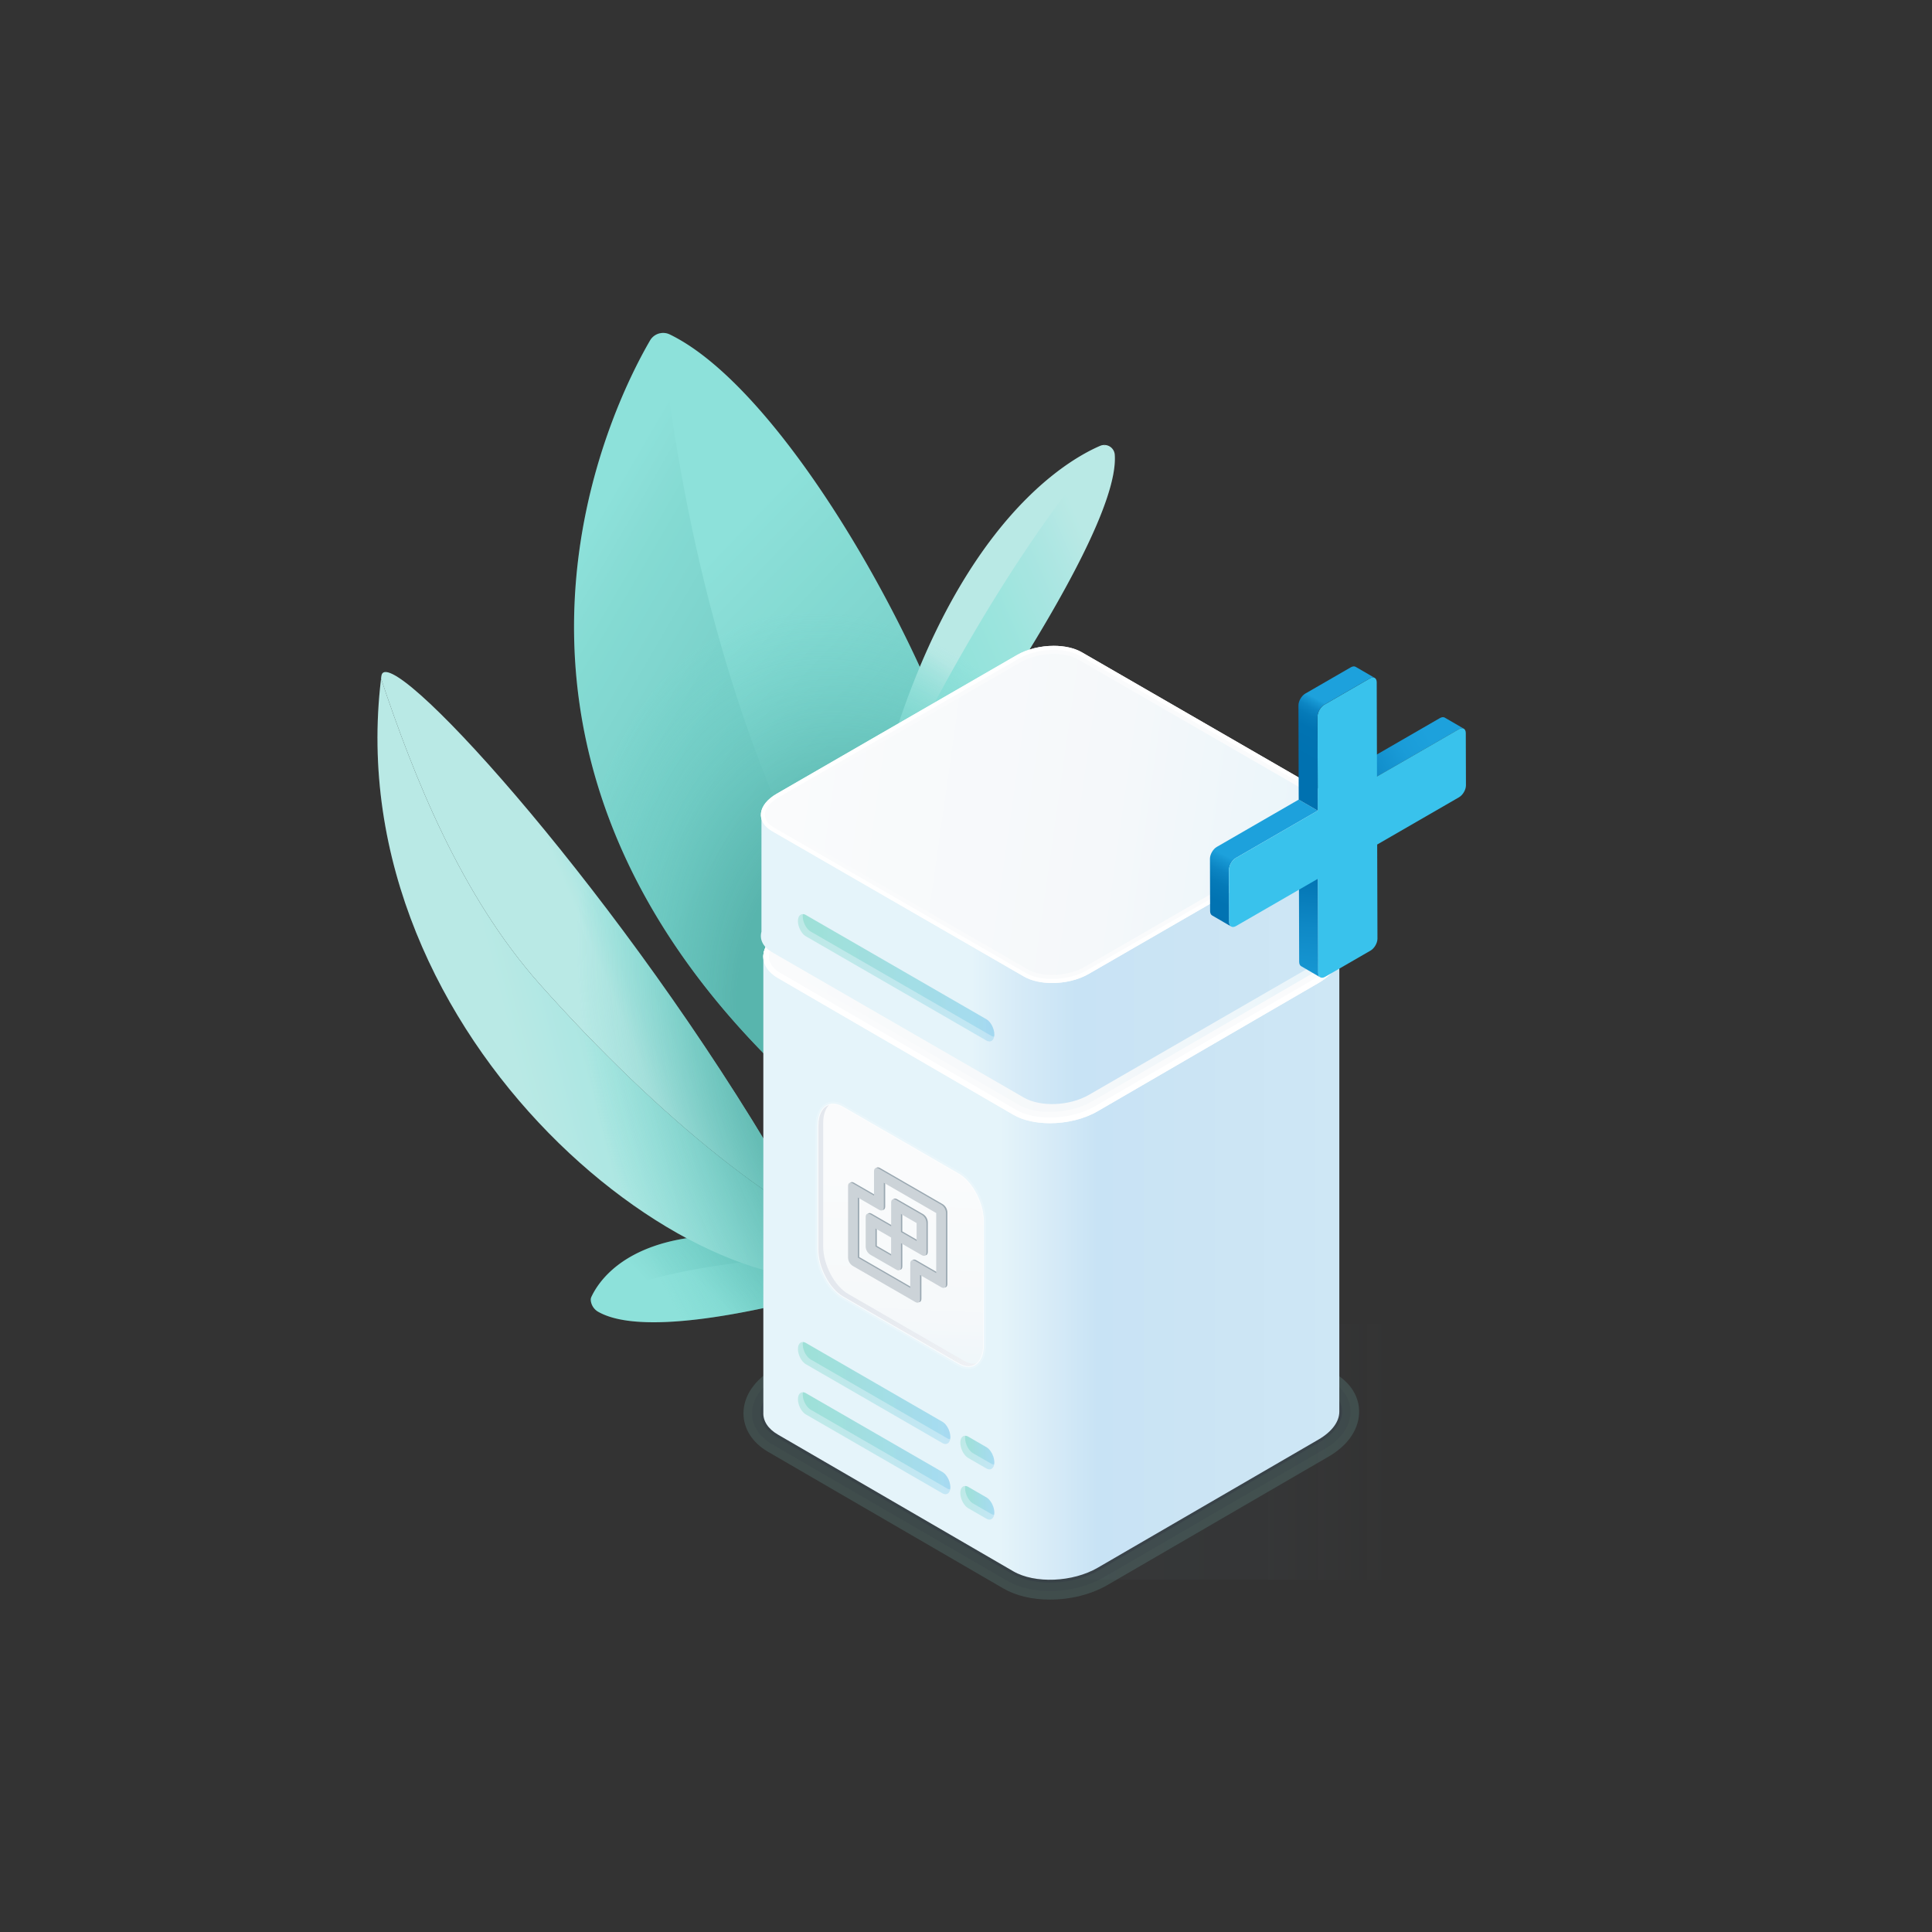 <svg id="Artwork" xmlns="http://www.w3.org/2000/svg" xmlns:xlink="http://www.w3.org/1999/xlink" viewBox="0 0 2500 2500"><rect x="0" y="0" width="2500" height="2500" fill="#333333" stroke="none"/><defs><style>.cls-1{fill:url(#linear-gradient);}.cls-2{fill:url(#linear-gradient-2);}.cls-3{fill:url(#linear-gradient-3);}.cls-4{fill:url(#linear-gradient-4);}.cls-5{fill:url(#linear-gradient-5);}.cls-6{fill:url(#linear-gradient-6);}.cls-7{fill:url(#linear-gradient-7);}.cls-8{fill:url(#linear-gradient-8);}.cls-9{fill:url(#Degradado_sin_nombre_20);}.cls-10{fill:url(#Degradado_sin_nombre_28);}.cls-11{opacity:0.16;}.cls-12{fill:#85d8d1;}.cls-13{opacity:0.18;}.cls-14{fill:#333a45;}.cls-15,.cls-23{fill:none;}.cls-15{stroke:#333a45;stroke-width:7.33px;opacity:0.47;}.cls-16{fill:url(#Nueva_muestra_de_degradado_11);}.cls-17{fill:#fafbfc;}.cls-18{fill:#fff;}.cls-19{fill:url(#linear-gradient-9);}.cls-20{fill:#f1f3f6;}.cls-21{fill:url(#linear-gradient-10);}.cls-22{fill:url(#Degradado_sin_nombre_97);}.cls-23{stroke:#fff;stroke-width:1.06px;opacity:0.75;}.cls-24{opacity:0.2;}.cls-25{fill:#9aa8b1;}.cls-25,.cls-26{fill-rule:evenodd;}.cls-26{fill:#ccd3d8;}.cls-27{fill:url(#linear-gradient-11);}.cls-28{fill:url(#Nueva_muestra_de_degradado_11-3);}.cls-29,.cls-30,.cls-31,.cls-32,.cls-33,.cls-34,.cls-35,.cls-36,.cls-37,.cls-38{fill-opacity:0.17;}.cls-29{fill:url(#Nueva_muestra_de_degradado_58);}.cls-30{fill:url(#Nueva_muestra_de_degradado_58-2);}.cls-31{fill:url(#Nueva_muestra_de_degradado_58-3);}.cls-32{fill:url(#Nueva_muestra_de_degradado_58-4);}.cls-33{fill:url(#Nueva_muestra_de_degradado_58-5);}.cls-34{fill:url(#Nueva_muestra_de_degradado_58-6);}.cls-35{fill:url(#Nueva_muestra_de_degradado_58-7);}.cls-36{fill:url(#Nueva_muestra_de_degradado_58-8);}.cls-37{fill:url(#Nueva_muestra_de_degradado_58-9);}.cls-38{fill:url(#Nueva_muestra_de_degradado_58-10);}.cls-39{isolation:isolate;}.cls-40{fill:url(#Degradado_sin_nombre_203);}.cls-41{fill:url(#Degradado_sin_nombre_202);}.cls-42{fill:url(#Degradado_sin_nombre_201);}.cls-43{fill:#39c2ec;}.cls-44{fill:url(#Degradado_sin_nombre_201-2);}</style><linearGradient id="linear-gradient" x1="1020.46" y1="1638.62" x2="1117.79" y2="1509.83" gradientTransform="matrix(0.99, 0.16, -0.16, 0.99, 142.99, -70.27)" gradientUnits="userSpaceOnUse"><stop offset="0" stop-color="#91e2db"/><stop offset="0.2" stop-color="#88dbd4"/><stop offset="0.59" stop-color="#7dd2cb"/><stop offset="1" stop-color="#79cfc8"/></linearGradient><linearGradient id="linear-gradient-2" x1="1062.1" y1="1607.32" x2="1171.42" y2="1445.59" xlink:href="#linear-gradient"/><linearGradient id="linear-gradient-3" x1="718.63" y1="1274.66" x2="1006.14" y2="1150.37" gradientTransform="matrix(0.99, 0.16, -0.16, 0.99, 142.99, -70.27)" gradientUnits="userSpaceOnUse"><stop offset="0" stop-color="#c2ebe8"/><stop offset="1" stop-color="#91e2db"/></linearGradient><linearGradient id="linear-gradient-4" x1="838.92" y1="1209.25" x2="987.17" y2="1116.41" gradientTransform="matrix(0.99, 0.16, -0.16, 0.99, 142.99, -70.27)" gradientUnits="userSpaceOnUse"><stop offset="0" stop-color="#c2ebe8"/><stop offset="0.16" stop-color="#b3e8e4"/><stop offset="0.43" stop-color="#a0e5df"/><stop offset="0.7" stop-color="#95e3dc"/><stop offset="1" stop-color="#91e2db"/></linearGradient><linearGradient id="linear-gradient-5" x1="694.65" y1="738.66" x2="1048.05" y2="874.93" xlink:href="#linear-gradient"/><linearGradient id="linear-gradient-6" x1="871.28" y1="680.07" x2="1134.39" y2="861.84" gradientTransform="matrix(0.99, 0.16, -0.16, 0.99, 142.99, -70.27)" gradientUnits="userSpaceOnUse"><stop offset="0" stop-color="#91e2db"/><stop offset="1" stop-color="#79cfc8"/></linearGradient><linearGradient id="linear-gradient-7" x1="1227.16" y1="749.22" x2="1174.75" y2="855.54" xlink:href="#linear-gradient-4"/><linearGradient id="linear-gradient-8" x1="1413.04" y1="628.75" x2="1125.52" y2="812.94" xlink:href="#linear-gradient-4"/><radialGradient id="Degradado_sin_nombre_20" cx="1280.41" cy="1306.46" r="608.81" gradientTransform="matrix(0.93, -0.36, 0.58, 1.5, -755.55, -78.76)" gradientUnits="userSpaceOnUse"><stop offset="0.36" stop-color="#43a39b" stop-opacity="0.6"/><stop offset="0.45" stop-color="#4db0a8" stop-opacity="0.47"/><stop offset="0.65" stop-color="#66d3ca" stop-opacity="0.15"/><stop offset="0.67" stop-color="#6ad8cf" stop-opacity="0.1"/></radialGradient><linearGradient id="Degradado_sin_nombre_28" x1="1349.76" y1="1878.62" x2="1800.52" y2="1878.62" gradientUnits="userSpaceOnUse"><stop offset="0" stop-color="#5d7586" stop-opacity="0.07"/><stop offset="0.64" stop-color="#5d7586" stop-opacity="0.05"/><stop offset="1" stop-color="#5d7586" stop-opacity="0"/></linearGradient><linearGradient id="Nueva_muestra_de_degradado_11" x1="1011.72" y1="1187.66" x2="1781.57" y2="1296.6" gradientUnits="userSpaceOnUse"><stop offset="0" stop-color="#fafbfc"/><stop offset="0.55" stop-color="#f5f8fa"/><stop offset="0.99" stop-color="#e6f4fa"/><stop offset="0.99" stop-color="#d4ecf6" stop-opacity="0.9"/></linearGradient><linearGradient id="linear-gradient-9" x1="987.71" y1="1641.31" x2="1733.08" y2="1641.31" gradientUnits="userSpaceOnUse"><stop offset="0" stop-color="#e5f4fa"/><stop offset="0.41" stop-color="#e5f4fa"/><stop offset="0.51" stop-color="#d5eaf7"/><stop offset="0.58" stop-color="#c8e3f5"/><stop offset="0.74" stop-color="#cbe4f4"/><stop offset="1" stop-color="#cee7f5"/></linearGradient><linearGradient id="linear-gradient-10" x1="1269.82" y1="1798.21" x2="1070.73" y2="1416.9" gradientUnits="userSpaceOnUse"><stop offset="0" stop-color="#d8dee6" stop-opacity="0"/><stop offset="0.41" stop-color="#d8dee6" stop-opacity="0.5"/></linearGradient><linearGradient id="Degradado_sin_nombre_97" x1="1172.52" y1="1518.74" x2="1156.88" y2="1858.32" gradientUnits="userSpaceOnUse"><stop offset="0" stop-color="#fafbfc"/><stop offset="0.48" stop-color="#f6f9fa"/><stop offset="0.55" stop-color="#f5f8fa"/><stop offset="0.99" stop-color="#e5f4fa"/></linearGradient><linearGradient id="linear-gradient-11" x1="984.57" y1="1241.27" x2="1740.31" y2="1241.27" gradientUnits="userSpaceOnUse"><stop offset="0" stop-color="#e5f4fa"/><stop offset="0.36" stop-color="#e5f4fa"/><stop offset="0.45" stop-color="#d5eaf7"/><stop offset="0.54" stop-color="#c8e3f5"/><stop offset="0.74" stop-color="#cbe4f4"/><stop offset="1" stop-color="#cee7f5"/></linearGradient><linearGradient id="Nueva_muestra_de_degradado_11-3" x1="1006.8" y1="1003.53" x2="1792.09" y2="1114.66" xlink:href="#Nueva_muestra_de_degradado_11"/><linearGradient id="Nueva_muestra_de_degradado_58" x1="1032.57" y1="1265.21" x2="1286.63" y2="1265.21" gradientUnits="userSpaceOnUse"><stop offset="0.01" stop-color="#00b287"/><stop offset="0.33" stop-color="#08ad9f"/><stop offset="1" stop-color="#1da1dc"/></linearGradient><linearGradient id="Nueva_muestra_de_degradado_58-2" x1="1038.75" y1="1262.12" x2="1286.63" y2="1262.12" xlink:href="#Nueva_muestra_de_degradado_58"/><linearGradient id="Nueva_muestra_de_degradado_58-3" x1="1032.57" y1="1867.53" x2="1229.75" y2="1867.53" xlink:href="#Nueva_muestra_de_degradado_58"/><linearGradient id="Nueva_muestra_de_degradado_58-4" x1="1242.68" y1="1944.61" x2="1286.63" y2="1944.61" xlink:href="#Nueva_muestra_de_degradado_58"/><linearGradient id="Nueva_muestra_de_degradado_58-5" x1="1038.75" y1="1864.44" x2="1229.75" y2="1864.44" xlink:href="#Nueva_muestra_de_degradado_58"/><linearGradient id="Nueva_muestra_de_degradado_58-6" x1="1248.86" y1="1941.51" x2="1286.63" y2="1941.51" xlink:href="#Nueva_muestra_de_degradado_58"/><linearGradient id="Nueva_muestra_de_degradado_58-7" x1="1032.57" y1="1802.53" x2="1229.75" y2="1802.53" xlink:href="#Nueva_muestra_de_degradado_58"/><linearGradient id="Nueva_muestra_de_degradado_58-8" x1="1242.68" y1="1879.61" x2="1286.63" y2="1879.61" xlink:href="#Nueva_muestra_de_degradado_58"/><linearGradient id="Nueva_muestra_de_degradado_58-9" x1="1038.75" y1="1799.44" x2="1229.75" y2="1799.44" xlink:href="#Nueva_muestra_de_degradado_58"/><linearGradient id="Nueva_muestra_de_degradado_58-10" x1="1248.86" y1="1876.51" x2="1286.63" y2="1876.51" xlink:href="#Nueva_muestra_de_degradado_58"/><linearGradient id="Degradado_sin_nombre_203" x1="1700.69" y1="1122.72" x2="1682.44" y2="1334.74" gradientUnits="userSpaceOnUse"><stop offset="0.01" stop-color="#0071b0"/><stop offset="0.37" stop-color="#0f89c6"/><stop offset="0.73" stop-color="#199bd6"/><stop offset="1" stop-color="#1da1dc"/></linearGradient><linearGradient id="Degradado_sin_nombre_202" x1="1736.48" y1="1021.65" x2="1849.26" y2="952.15" gradientUnits="userSpaceOnUse"><stop offset="0.01" stop-color="#0071b0"/><stop offset="0.1" stop-color="#0579b7"/><stop offset="0.42" stop-color="#128fcc"/><stop offset="0.72" stop-color="#1a9cd8"/><stop offset="1" stop-color="#1da1dc"/></linearGradient><linearGradient id="Degradado_sin_nombre_201" x1="1560.33" y1="1230.99" x2="1658.69" y2="1031.04" gradientUnits="userSpaceOnUse"><stop offset="0.01" stop-color="#0071b0"/><stop offset="0.29" stop-color="#0173b2"/><stop offset="0.39" stop-color="#057ab8"/><stop offset="0.46" stop-color="#0c85c3"/><stop offset="0.52" stop-color="#1696d2"/><stop offset="0.55" stop-color="#1da1dc"/><stop offset="0.98" stop-color="#1da1dc"/><stop offset="1" stop-color="#1da1dc"/></linearGradient><linearGradient id="Degradado_sin_nombre_201-2" x1="1688.25" y1="987.27" x2="1757.48" y2="858" xlink:href="#Degradado_sin_nombre_201"/></defs><g id="Plant2"><path class="cls-1" d="M764.46,1682.74c92.64,5.17,226.53-37.66,355.2-39.46,3.82,0-9.16-19-5.34-19-267.56-71-334.72,23-349.16,54.08A9.11,9.11,0,0,0,764.46,1682.74Z"/><path class="cls-2" d="M1131.44,1654.5l-14.67-29.61-2.45-.66c-132.7.91-262.37,18-349.86,58.51a19.32,19.32,0,0,0,8.74,14.19C854.45,1745,1131.44,1654.5,1131.44,1654.5Z"/><path class="cls-3" d="M1131.64,1646.34c-216.08,74-695.43-298.49-638.54-768.18,42.77,127.78,103.25,280.65,205.78,395.84,151.71,170.43,321,308.93,433.52,340.88C1142.16,1630.34,1143.93,1642.14,1131.64,1646.34Z"/><path class="cls-4" d="M1132.4,1614.88c-112.55-32-281.81-170.45-433.52-340.88-102.53-115.19-163-268.06-205.78-395.84.12-1.08.26-2.17.39-3.26,6.29-49.78,290.49,259.24,499.86,607.38C993.35,1482.28,1101.9,1566.51,1132.4,1614.88Z"/><path class="cls-5" d="M1157.65,1263.23c-67.1,42.08-168.76,100.64-168.76,100.64-408.55-417.2-196.19-840-147.72-923.3a19.57,19.57,0,0,1,13.63-9.47C905.07,584.43,958.39,958.1,1157.65,1263.23Z"/><path class="cls-6" d="M1238.74,1212.25c-15,2.72-62.18,30.38-111.57,61.36C927.91,968.48,875,601.69,854.8,431.1a19.61,19.61,0,0,1,11.86,1.67C1079.18,535.82,1379,1186.82,1238.74,1212.25Z"/><path class="cls-7" d="M1429.81,575.83c-54.64,134.45-199,329.65-286.59,516.56-2.6,5.55-18.67-13-21.24-7.42,84.87-387.31,251.62-486.52,301.62-508.05A13.52,13.52,0,0,1,1429.81,575.83Z"/><path class="cls-8" d="M1150,1109.3l-28.79-20.78c.25-1.19.51-2.38.77-3.55,89.08-192.74,197.23-381.35,307.83-509.14a13.49,13.49,0,0,1,12.66,12.45C1451.23,705.42,1150,1109.3,1150,1109.3Z"/><path class="cls-9" d="M1132.4,1614.88c9.76,15.46,11.53,27.26-.76,31.46-1.21.42-2.43.8-3.65,1.18l3.45,7s-277,90.54-358.24,42.43a19.32,19.32,0,0,1-8.74-14.19,9.11,9.11,0,0,1,.7-4.43c9-19.3,38.26-62.86,123.23-76.11-211.67-113.47-435.15-394.89-395.29-724,.12-1.08.26-2.17.39-3.26,6.29-49.78,290.49,259.24,499.86,607.38C993.35,1482.28,1101.9,1566.51,1132.4,1614.88Zm310.07-1026.6a13.53,13.53,0,0,0-18.87-11.36c-38.63,16.63-146.94,79.64-233.35,286-83.82-182.11-215.08-377.57-323.59-430.19a19.61,19.61,0,0,0-25.49,7.8c-48.47,83.26-260.83,506.1,147.72,923.3,0,0,101.66-58.56,168.76-100.64l-3.93-6.07c38.94-23.77,72.76-42.69,85-44.91,52.32-9.49,43.38-106.08.57-228.79C1327.36,854.64,1448.06,663.05,1442.47,588.28Z"/></g><g id="vCenter"><polygon class="cls-10" points="1351.82 2044.2 1800.52 2044.2 1800.52 1713.04 1349.76 1713.04 1351.82 2044.2"/><g class="cls-11"><path class="cls-12" d="M1362.17,1611.35c17.8,0,34.78,3.61,47.47,11l304.51,176.84c13.13,7.62,19.33,17.9,18.87,28.6-.45,12.15-9.5,24.87-26.71,34.86l-71.81,41.69-214.07,124.32c-17.69,10.28-40.36,15.55-61.84,15.55-17.79,0-34.76-3.61-47.44-11l-224.89-130.58-79.62-46.26c-12.7-7.37-18.93-17.22-18.93-27.57,0-12.47,9.07-25.62,26.77-35.88l285.87-166c17.69-10.27,40.35-15.53,61.82-15.53m0-25.66v0h0c-27.06,0-53.58,6.74-74.69,19l-285.89,166c-25.12,14.57-39.54,35.74-39.54,58.07,0,19.93,11.55,38.07,31.7,49.77l79.62,46.25,224.89,130.59c16.26,9.45,37.13,14.45,60.33,14.45,27.08,0,53.62-6.75,74.73-19l214.07-124.32,71.81-41.69c11.4-6.62,20.57-14.49,27.26-23.39,7.55-10,11.77-21.33,12.2-32.65.86-20.77-10.67-39.65-31.63-51.81l-304.5-176.83c-16.27-9.46-37.14-14.46-60.35-14.46Z"/></g><g class="cls-13"><path class="cls-14" d="M1362.17,1611.35c17.8,0,34.78,3.61,47.47,11l304.51,176.84c13.13,7.62,19.33,17.9,18.87,28.6-.45,12.15-9.5,24.87-26.71,34.86l-71.81,41.69-214.07,124.32c-17.69,10.28-40.36,15.55-61.84,15.55-17.79,0-34.76-3.61-47.44-11l-224.89-130.58-79.62-46.26c-12.7-7.37-18.93-17.22-18.93-27.57,0-12.47,9.07-25.62,26.77-35.88l285.87-166c17.69-10.27,40.35-15.53,61.82-15.53m0-14.67v0h0c-24.78,0-50,6.39-69.18,17.51l-285.88,166c-21.64,12.55-34.06,30.25-34.06,48.56,0,16.14,9.31,30.44,26.22,40.26l79.62,46.25,224.89,130.59c14.59,8.48,33.55,13,54.81,13,24.8,0,50-6.39,69.21-17.54L1641.86,1917l71.81-41.69c10.12-5.88,18.2-12.77,24-20.49,6.2-8.25,9.65-17.39,10-26.46.7-16.57-8.84-31.82-26.16-41.87L1417,1609.66c-14.6-8.49-33.56-13-54.83-13Z"/></g><path class="cls-15" d="M1733,1827.78c-.45,12.15-9.5,24.87-26.71,34.86l-71.81,41.69-214.07,124.32c-32.35,18.79-81.28,20.85-109.28,4.56l-224.89-130.58-79.62-46.26c-12.7-7.37-18.93-17.22-18.93-27.57,0-12.47,9.07-25.62,26.77-35.88l285.87-166c32.35-18.77,81.29-20.82,109.29-4.54l304.51,176.84C1727.28,1806.8,1733.48,1817.08,1733,1827.78Z"/><path class="cls-16" d="M1358.59,1446.09c-17.13,0-32.67-3.55-43.76-10l-224.89-130.59-79.62-46.25c-7-4-15.28-11-15.28-21.23s8.43-21,23.11-29.55l285.89-166c15.92-9.24,37.11-14.54,58.13-14.54,17.15,0,32.7,3.55,43.79,10l304.51,176.84c10.17,5.91,15.58,13.7,15.23,22-.38,10-8.79,20.54-23.07,28.83l-71.81,41.69-214.07,124.32C1400.82,1440.79,1379.63,1446.09,1358.59,1446.09Z"/><path class="cls-17" d="M1362.18,1020.57v14.67h0c15.87,0,30.11,3.19,40.1,9l304.51,176.85c4.46,2.58,11.89,8,11.58,15.29v.07c-.28,7.33-7.54,15.83-19.42,22.73l-71.82,41.69-214.06,124.32c-14.84,8.63-34.7,13.57-54.48,13.57-15.86,0-30.09-3.19-40.08-9l-224.88-130.59L1014,1252.91c-4.34-2.52-11.62-7.8-11.62-14.88,0-7.35,7.45-16.24,19.46-23.21l285.87-166c14.84-8.61,34.69-13.54,54.47-13.54v-14.67m0,0c-21.48,0-44.14,5.27-61.83,15.53l-285.87,166c-17.7,10.26-26.77,23.41-26.77,35.89,0,10.34,6.23,20.19,18.93,27.57l79.62,46.25,224.89,130.59c12.68,7.37,29.65,11,47.44,11,21.48,0,44.15-5.28,61.84-15.56l214.07-124.32,71.81-41.69c17.21-10,26.26-22.71,26.71-34.86.46-10.69-5.74-21-18.87-28.6l-304.51-176.84c-12.69-7.37-29.67-11-47.46-11Z"/><path class="cls-18" d="M1362.18,1020.57v7.33h0c17.14,0,32.69,3.55,43.78,10l304.51,176.85c10.17,5.9,15.58,13.69,15.22,22-.37,10-8.78,20.5-23.06,28.79l-71.81,41.69-214.07,124.32c-15.93,9.26-37.12,14.56-58.16,14.56-17.13,0-32.68-3.55-43.76-10l-224.89-130.59-79.62-46.25c-7-4-15.28-11-15.28-21.23s8.43-21,23.12-29.55l285.87-166c15.93-9.24,37.12-14.54,58.15-14.54v-7.33m0,0c-21.47,0-44.13,5.27-61.82,15.53l-285.87,166c-17.7,10.26-26.77,23.41-26.77,35.89,0,10.34,6.23,20.19,18.93,27.57l79.62,46.25,224.89,130.59c12.68,7.37,29.65,11,47.44,11,21.48,0,44.15-5.28,61.84-15.56l214.07-124.32,71.81-41.69c17.21-10,26.26-22.71,26.71-34.86.46-10.69-5.74-21-18.87-28.6l-304.51-176.84c-12.69-7.37-29.67-11-47.47-11Z"/><path class="cls-19" d="M1733.08,1238.42v588.31c0,12.48-9.08,25.63-26.77,35.92l-285.88,166c-32.35,18.8-81.28,20.82-109.28,4.57l-304.51-176.85c-13.13-7.61-19.33-17.87-18.88-28.59h0V1239.45c0,10.34,744.86,11.12,745.31-1Z"/><path class="cls-16" d="M1358.59,1446.09c-17.13,0-32.67-3.55-43.76-10l-224.89-130.59-79.62-46.25c-7-4-15.28-11-15.28-21.23s8.43-21,23.11-29.55l285.89-166c15.92-9.24,37.11-14.54,58.13-14.54,17.15,0,32.7,3.55,43.79,10l304.51,176.84c10.17,5.91,15.58,13.7,15.23,22-.38,10-8.79,20.54-23.07,28.83l-71.81,41.69-214.07,124.32C1400.82,1440.79,1379.63,1446.09,1358.59,1446.09Z"/><path class="cls-17" d="M1362.18,1020.57v14.67h0c15.87,0,30.11,3.19,40.1,9l304.51,176.85c4.46,2.58,11.89,8,11.58,15.29v.07c-.28,7.33-7.54,15.83-19.42,22.73l-71.82,41.69-214.06,124.32c-14.84,8.63-34.7,13.57-54.48,13.57-15.86,0-30.09-3.19-40.08-9l-224.88-130.59L1014,1252.91c-4.34-2.52-11.62-7.8-11.62-14.88,0-7.35,7.45-16.24,19.46-23.21l285.87-166c14.84-8.61,34.69-13.54,54.47-13.54v-14.67m0,0c-21.48,0-44.14,5.27-61.83,15.53l-285.87,166c-17.7,10.26-26.77,23.41-26.77,35.89,0,10.34,6.23,20.19,18.93,27.57l79.62,46.25,224.89,130.59c12.68,7.37,29.65,11,47.44,11,21.48,0,44.15-5.28,61.84-15.56l214.07-124.32,71.81-41.69c17.21-10,26.26-22.71,26.71-34.86.46-10.69-5.74-21-18.87-28.6l-304.51-176.84c-12.69-7.37-29.67-11-47.46-11Z"/><path class="cls-18" d="M1362.18,1020.57v7.33h0c17.14,0,32.69,3.55,43.78,10l304.51,176.85c10.17,5.9,15.58,13.69,15.22,22-.37,10-8.78,20.5-23.06,28.79l-71.81,41.69-214.07,124.32c-15.93,9.26-37.12,14.56-58.16,14.56-17.13,0-32.68-3.55-43.76-10l-224.89-130.59-79.62-46.25c-7-4-15.28-11-15.28-21.23s8.43-21,23.12-29.55l285.87-166c15.93-9.24,37.12-14.54,58.15-14.54v-7.33m0,0c-21.47,0-44.13,5.27-61.82,15.53l-285.87,166c-17.7,10.26-26.77,23.41-26.77,35.89,0,10.34,6.23,20.19,18.93,27.57l79.62,46.25,224.89,130.59c12.68,7.37,29.65,11,47.44,11,21.48,0,44.15-5.28,61.84-15.56l214.07-124.32,71.81-41.69c17.21-10,26.26-22.71,26.71-34.86.46-10.69-5.74-21-18.87-28.6l-304.51-176.84c-12.69-7.37-29.67-11-47.47-11Z"/><path class="cls-20" d="M1272.65,1580.54v159.58c0,11-3.1,19.25-8.21,23.91-5.91,5.38-14.49,6-24,.45L1090.68,1678c-17.8-10.28-32.23-37.85-32.23-61.58V1456.87c0-15.27,6-25.24,15-27.66,5-1.34,10.9-.37,17.25,3.29L1240.41,1519C1258.21,1529.23,1272.65,1556.8,1272.65,1580.54Z"/><path class="cls-21" d="M1272.65,1580.54v159.58c0,11-3.1,19.25-8.21,23.91-5.91,5.38-14.49,6-24,.45L1090.68,1678c-17.8-10.28-32.23-37.85-32.23-61.58V1456.87c0-15.27,6-25.24,15-27.66,5-1.34,10.9-.37,17.25,3.29L1240.41,1519C1258.21,1529.23,1272.65,1556.8,1272.65,1580.54Z"/><path class="cls-22" d="M1272.65,1580.54v159.58c0,11-3.1,19.25-8.21,23.91-5,1.34-10.9.37-17.26-3.29l-149.73-86.45c-17.8-10.28-32.23-37.84-32.23-61.58V1453.12c0-11,3.1-19.25,8.21-23.91,5-1.34,10.9-.37,17.25,3.29L1240.41,1519C1258.21,1529.23,1272.65,1556.8,1272.65,1580.54Z"/><path class="cls-23" d="M1272.65,1580.54v159.58c0,11-3.1,19.25-8.21,23.91-5.91,5.38-14.49,6-24,.45L1090.68,1678c-17.8-10.28-32.23-37.85-32.23-61.58V1456.87c0-15.27,6-25.24,15-27.66,5-1.34,10.9-.37,17.25,3.29L1240.41,1519C1258.21,1529.23,1272.65,1556.8,1272.65,1580.54Z"/><g class="cls-24"><path class="cls-18" d="M1077.89,1428.64a25.87,25.87,0,0,1,12.79,3.86L1240.41,1519c17.8,10.28,32.24,37.85,32.24,61.59v159.58c0,11-3.1,19.25-8.21,23.91a16.32,16.32,0,0,1-11.24,4.32,25.76,25.76,0,0,1-12.79-3.87L1090.68,1678c-17.8-10.28-32.23-37.85-32.23-61.58V1456.87c0-15.27,6-25.24,15-27.66a17.09,17.09,0,0,1,4.46-.57m0-3.19a20.57,20.57,0,0,0-5.29.69c-10.85,2.91-17.33,14.4-17.33,30.73v159.59c0,12,3.48,25.23,9.8,37.31s14.9,21.76,24,27l149.73,86.44a28.85,28.85,0,0,0,14.38,4.29,19.54,19.54,0,0,0,13.38-5.15c6-5.43,9.25-14.76,9.25-26.26V1580.54c0-12-3.49-25.24-9.81-37.32s-14.9-21.75-24-27l-149.73-86.45a28.92,28.92,0,0,0-14.38-4.3Z"/></g><path id="VMwareIcon" class="cls-25" d="M1219.55,1558l-80.48-46.46c-3.8-2.2-6.34-.75-6.34,3.6v31.24l-27.25-15.73c-3.8-2.2-6.33-.75-6.33,3.61v92.25a13,13,0,0,0,6.33,10.93l80.48,46.46c3.81,2.2,6.34.75,6.34-3.6v-31.24l27.25,15.73c3.8,2.2,6.34.75,6.34-3.6V1569A13,13,0,0,0,1219.55,1558Zm-6.34,88.6L1186,1630.89c-3.8-2.19-6.33-.75-6.33,3.61v31.23l-67.81-39.14v-77.73l27.25,15.73c3.8,2.19,6.34.75,6.34-3.61v-31.23l67.8,39.14Zm-91.25-72.3v37.78a12.94,12.94,0,0,0,6.34,10.92l33,19c3.8,2.19,6.34.75,6.34-3.61v-30.51l26.61,15.37c3.8,2.19,6.34.75,6.34-3.61v-37.77a13,13,0,0,0-6.34-10.93l-33-19c-3.8-2.2-6.34-.75-6.34,3.61v30.51l-26.61-15.37C1124.49,1568.52,1122,1570,1122,1574.32Zm45.63-4.16,20.27,11.7v23.25l-20.27-11.71Zm-33,18.75,20.28,11.7v23.25l-20.28-11.71Z"/><path id="VMwareIcon-2" data-name="VMwareIcon" class="cls-26" d="M1217.79,1558.78l-80.48-46.47c-3.8-2.19-6.34-.75-6.34,3.61v31.24l-27.25-15.74c-3.8-2.19-6.33-.75-6.33,3.61v92.26a13,13,0,0,0,6.33,10.92l80.48,46.47c3.81,2.19,6.34.75,6.34-3.61v-31.24l27.25,15.73c3.8,2.2,6.34.76,6.34-3.6V1569.7A13,13,0,0,0,1217.79,1558.78Zm-6.34,88.6-27.25-15.74c-3.8-2.19-6.33-.75-6.33,3.61v31.24l-67.81-39.15v-77.73l27.25,15.73c3.8,2.2,6.34.76,6.34-3.6V1530.5l67.8,39.15Zm-91.25-72.3v37.77a13,13,0,0,0,6.34,10.93l33,19c3.8,2.2,6.34.75,6.34-3.6v-30.51l26.61,15.36c3.8,2.2,6.34.75,6.34-3.6v-37.78a13,13,0,0,0-6.34-10.92l-33-19c-3.8-2.19-6.34-.75-6.34,3.61v30.51l-26.61-15.37C1122.73,1569.28,1120.2,1570.72,1120.2,1575.08Zm45.63-4.17,20.27,11.71v23.24l-20.27-11.7Zm-33,18.75,20.28,11.71v23.24l-20.28-11.7Z"/><path class="cls-27" d="M1719.78,1237.31l-310.89,179.51c-24.83,14.33-62.43,15.9-83.92,3.48L999.08,1232.15c-12-6.91-16.45-16.71-13.75-26.52V1053.86h754.23v150.73C1742.7,1215.56,1735.91,1228,1719.78,1237.31Z"/><path class="cls-28" d="M1361.41,1266.8c-13.24,0-25.26-2.73-33.84-7.69L1001.71,1071c-5.43-3.14-11.91-8.55-11.91-16.52s6.54-16.3,17.94-22.88l310.88-179.49c12.29-7.1,28.64-11.17,44.87-11.17,13.24,0,25.25,2.73,33.84,7.69l325.85,188.13c5.44,3.14,11.91,8.55,11.91,16.52s-6.54,16.3-17.93,22.88l-310.88,179.49C1394,1262.73,1377.63,1266.8,1361.41,1266.8Z"/><path class="cls-17" d="M1363.49,835.69v10.47c12.33,0,23.42,2.48,31.22,7l325.86,188.13c3.47,2,9.29,6.23,9.29,12,0,6-5.73,12.81-15.32,18.35L1403.66,1251.1c-11.52,6.65-26.92,10.46-42.25,10.46-12.33,0-23.42-2.48-31.22-7l-325.86-188.13c-3.47-2-9.29-6.23-9.29-12,0-6,5.72-12.81,15.31-18.35l310.89-179.49c11.51-6.65,26.91-10.46,42.25-10.46V835.69m0,0c-16.5,0-33.9,4-47.48,11.87l-310.89,179.49c-24.84,14.34-27.54,36-6,48.46L1325,1263.64c9.75,5.63,22.8,8.39,36.46,8.39,16.49,0,33.89-4,47.48-11.87l310.88-179.49c24.85-14.34,27.54-36,6-48.46L1399.94,844.08c-9.75-5.63-22.79-8.39-36.45-8.39Z"/><path class="cls-18" d="M1363.49,835.69v5.23c13.24,0,25.25,2.73,33.84,7.69l325.85,188.13c5.44,3.14,11.91,8.55,11.91,16.52s-6.53,16.3-17.93,22.88l-310.88,179.49c-12.29,7.1-28.65,11.17-44.87,11.17-13.24,0-25.26-2.73-33.84-7.69L1001.71,1071c-5.43-3.14-11.91-8.55-11.91-16.52s6.54-16.3,17.94-22.88l310.88-179.49c12.29-7.1,28.64-11.16,44.87-11.17v-5.23m0,0c-16.5,0-33.9,4-47.48,11.87l-310.89,179.49c-24.84,14.34-27.54,36-6,48.46L1325,1263.64c9.75,5.63,22.8,8.39,36.46,8.39,16.49,0,33.89-4,47.48-11.87l310.88-179.49c24.85-14.34,27.54-36,6-48.46L1399.94,844.08c-9.75-5.63-22.79-8.39-36.45-8.39Z"/><path class="cls-29" d="M1286.63,1338.55a15.86,15.86,0,0,1-.25,2.86c-.72,3.93-3,6.19-6,6.19a8.29,8.29,0,0,1-4.1-1.24l-233.4-134.75c-5.71-3.29-10.33-12.13-10.33-19.74,0-5.67,2.56-9,6.23-9h.2a8.31,8.31,0,0,1,3.9,1.23l233.4,134.75C1282,1322.11,1286.63,1331,1286.63,1338.55Z"/><path class="cls-30" d="M1286.63,1338.55a15.86,15.86,0,0,1-.25,2.86,8.31,8.31,0,0,1-3.9-1.23l-233.4-134.75c-5.7-3.3-10.33-12.14-10.33-19.74a15.86,15.86,0,0,1,.25-2.86,8.31,8.31,0,0,1,3.9,1.23l233.4,134.75C1282,1322.11,1286.63,1331,1286.63,1338.55Z"/><path class="cls-31" d="M1229.75,1924.46a14.9,14.9,0,0,1-.25,2.85c-.72,3.93-3,6.2-6,6.2a8.26,8.26,0,0,1-4.1-1.24L1042.9,1830.35c-5.71-3.29-10.33-12.13-10.33-19.74,0-5.66,2.56-9,6.23-9h.2a8.28,8.28,0,0,1,3.9,1.23l176.52,101.92C1225.12,1908,1229.75,1916.85,1229.75,1924.46Z"/><path class="cls-32" d="M1286.63,1957.3a14.9,14.9,0,0,1-.25,2.85c-.72,3.93-3,6.2-6,6.2a8.26,8.26,0,0,1-4.1-1.24L1253,1951.66c-5.71-3.29-10.33-12.13-10.33-19.74,0-5.67,2.56-9.05,6.23-9.05h.2a8.31,8.31,0,0,1,3.9,1.23l23.29,13.45C1282,1940.85,1286.63,1949.69,1286.63,1957.3Z"/><path class="cls-33" d="M1229.75,1924.46a14.9,14.9,0,0,1-.25,2.85,8.51,8.51,0,0,1-3.9-1.23l-176.52-101.91c-5.7-3.29-10.33-12.13-10.33-19.74a15.86,15.86,0,0,1,.25-2.86,8.28,8.28,0,0,1,3.9,1.23l176.52,101.92C1225.12,1908,1229.75,1916.85,1229.75,1924.46Z"/><path class="cls-34" d="M1286.63,1957.3a14.9,14.9,0,0,1-.25,2.85,8.51,8.51,0,0,1-3.9-1.23l-23.29-13.44c-5.7-3.3-10.33-12.14-10.33-19.74a15.86,15.86,0,0,1,.25-2.86,8.31,8.31,0,0,1,3.9,1.23l23.29,13.45C1282,1940.85,1286.63,1949.69,1286.63,1957.3Z"/><path class="cls-35" d="M1229.75,1859.46a14.9,14.9,0,0,1-.25,2.85c-.72,3.93-3,6.2-6,6.2a8.26,8.26,0,0,1-4.1-1.24L1042.9,1765.35c-5.71-3.29-10.33-12.13-10.33-19.74,0-5.66,2.56-9,6.23-9h.2a8.28,8.28,0,0,1,3.9,1.23l176.52,101.92C1225.12,1843,1229.75,1851.85,1229.75,1859.46Z"/><path class="cls-36" d="M1286.63,1892.3a14.9,14.9,0,0,1-.25,2.85c-.72,3.93-3,6.2-6,6.2a8.26,8.26,0,0,1-4.1-1.24L1253,1886.66c-5.71-3.29-10.33-12.13-10.33-19.74,0-5.67,2.56-9.05,6.23-9.05h.2a8.31,8.31,0,0,1,3.9,1.23l23.29,13.45C1282,1875.85,1286.63,1884.69,1286.63,1892.3Z"/><path class="cls-37" d="M1229.75,1859.46a14.9,14.9,0,0,1-.25,2.85,8.51,8.51,0,0,1-3.9-1.23l-176.52-101.91c-5.7-3.29-10.33-12.13-10.33-19.74a15.86,15.86,0,0,1,.25-2.86,8.28,8.28,0,0,1,3.9,1.23l176.52,101.92C1225.12,1843,1229.75,1851.85,1229.75,1859.46Z"/><path class="cls-38" d="M1286.63,1892.3a14.9,14.9,0,0,1-.25,2.85,8.51,8.51,0,0,1-3.9-1.23l-23.29-13.44c-5.7-3.3-10.33-12.14-10.33-19.74a15.86,15.86,0,0,1,.25-2.86,8.31,8.31,0,0,1,3.9,1.23l23.29,13.45C1282,1875.85,1286.63,1884.69,1286.63,1892.3Z"/></g><g id="_Blue" data-name="+ Blue"><g class="cls-39"><path class="cls-40" d="M1705.8,1258.92l-.35-121.86-24.67-14.34.35,121.86c0,2.8,1,4.77,2.59,5.69l24.67,14.34C1706.79,1263.68,1705.81,1261.71,1705.8,1258.92Z"/><path class="cls-41" d="M1869.52,928.59c-1.61-.93-3.85-.8-6.31.62l-106,61.23,24.66,14.33,106-61.22c2.47-1.43,4.71-1.56,6.32-.62Z"/><path class="cls-42" d="M1680.53,1034.68l-106,61.22c-4.91,2.84-8.87,9.7-8.85,15.33l.19,67.65c0,2.79,1,4.76,2.59,5.69l24.67,14.33c-1.59-.92-2.58-2.89-2.59-5.69l-.19-67.64c0-5.64,3.94-12.5,8.84-15.33l106-61.23Z"/><path class="cls-43" d="M1772.58,877.84c4.89-2.83,8.88-.56,8.9,5.08l.34,121.85,106-61.22c4.91-2.83,8.9-.56,8.91,5.07l.2,67.65c0,5.62-4,12.49-8.86,15.32l-106,61.23.35,121.86c0,5.63-4,12.49-8.85,15.32l-58.86,34c-4.91,2.83-8.9.56-8.91-5.07l-.35-121.86-106,61.22c-4.9,2.84-8.88.56-8.9-5.07l-.19-67.64c0-5.64,3.94-12.5,8.84-15.33l106-61.23-.34-121.86c0-5.63,4-12.49,8.85-15.32Z"/><path class="cls-44" d="M1754.22,862.89c-1.61-.94-3.85-.81-6.31.62l-58.87,34c-4.9,2.83-8.87,9.69-8.85,15.33l.34,121.86L1705.2,1049l-.34-121.86c0-5.63,4-12.49,8.85-15.32l58.87-34c2.46-1.42,4.7-1.55,6.31-.62Z"/></g></g></svg>